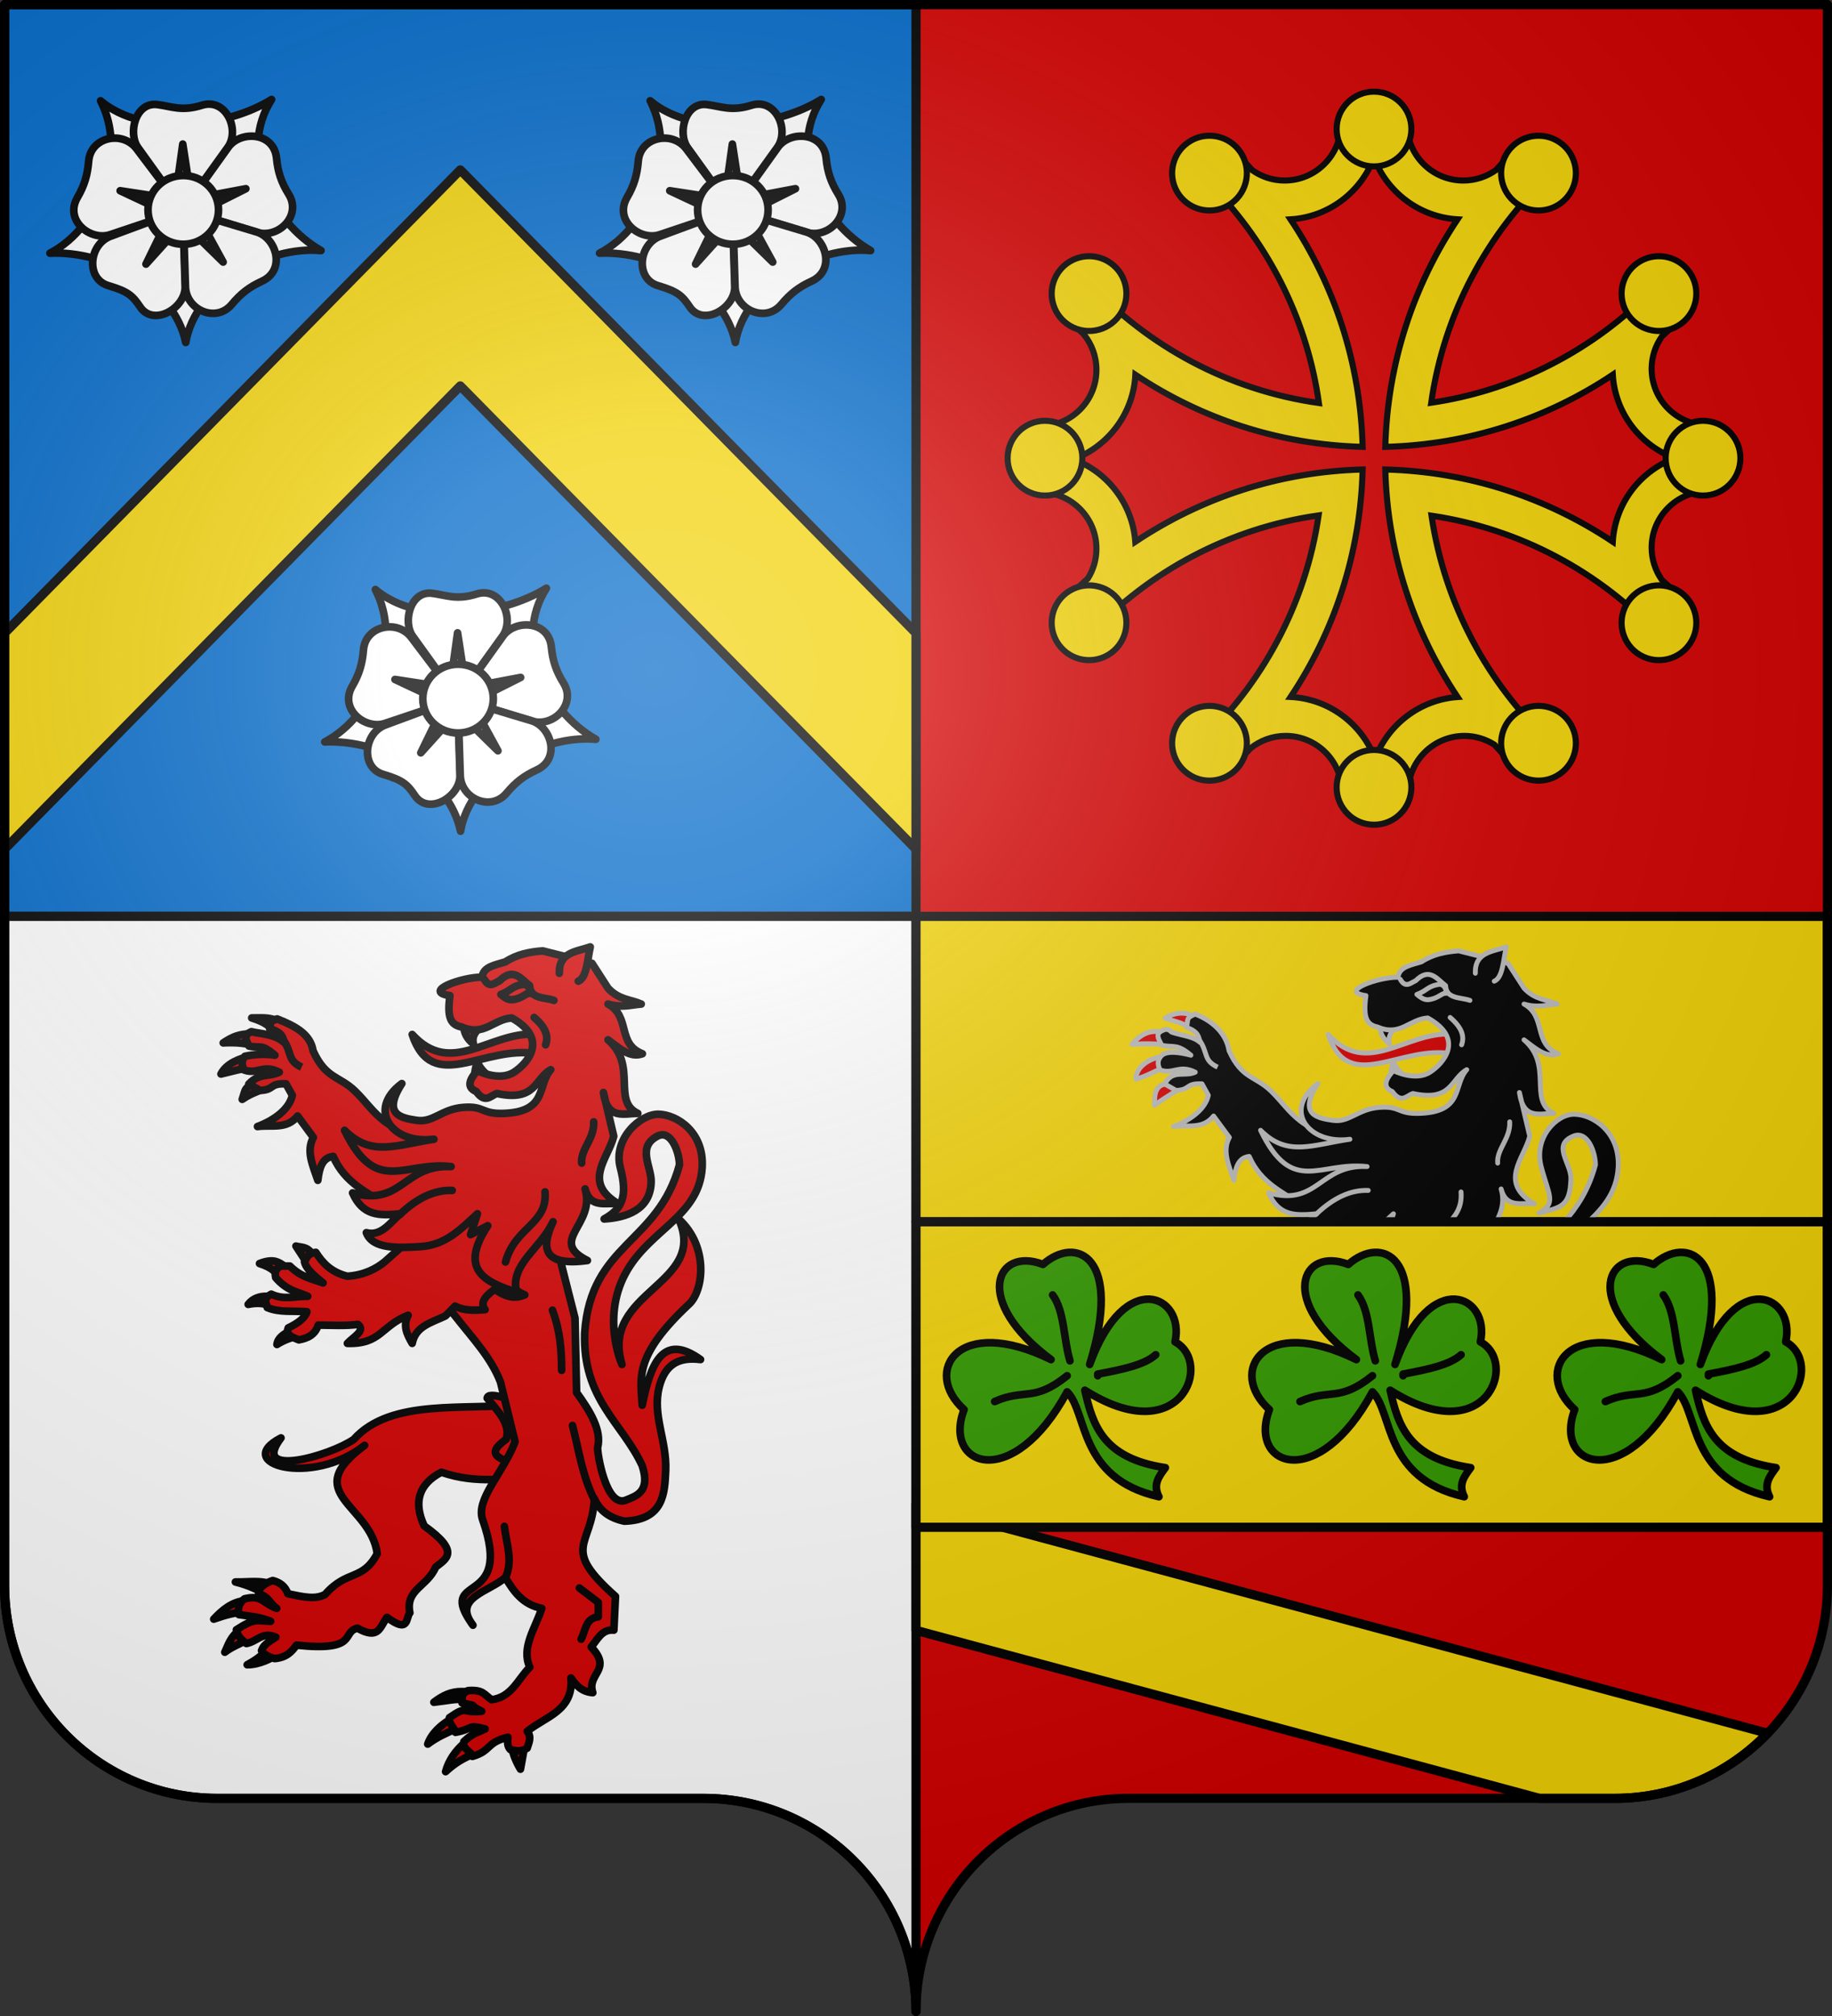 <?xml version="1.0" encoding="UTF-8" standalone="no"?>
<svg
   xmlns:dc="http://purl.org/dc/elements/1.1/"
   xmlns:cc="http://web.resource.org/cc/"
   xmlns:rdf="http://www.w3.org/1999/02/22-rdf-syntax-ns#"
   xmlns:svg="http://www.w3.org/2000/svg"
   xmlns="http://www.w3.org/2000/svg"
   xmlns:xlink="http://www.w3.org/1999/xlink"
   xmlns:sodipodi="http://sodipodi.sourceforge.net/DTD/sodipodi-0.dtd"
   xmlns:inkscape="http://www.inkscape.org/namespaces/inkscape"
   height="660"
   width="600"
   version="1.0"
   id="svg2"
   sodipodi:version="0.32"
   inkscape:version="0.45.1"
   sodipodi:docname="Blason_ville_fr_Sallèles-d'Aude_(Aude).svg"
   sodipodi:docbase="E:\Divers\Blasons\SVG\11\Simple"
   inkscape:output_extension="org.inkscape.output.svg.inkscape">
  <rect width="100%" height="100%" fill="#333333" stroke="none"/>
  <sodipodi:namedview
     inkscape:window-height="1142"
     inkscape:window-width="1199"
     inkscape:pageshadow="2"
     inkscape:pageopacity="0.0"
     guidetolerance="10.0"
     gridtolerance="10.0"
     objecttolerance="10.0"
     borderopacity="1.0"
     bordercolor="#666666"
     pagecolor="#ffffff"
     id="base"
     showgrid="false"
     height="660px"
     inkscape:zoom="1.4257569"
     inkscape:cx="300.00005"
     inkscape:cy="330.00016"
     inkscape:window-x="13"
     inkscape:window-y="-9"
     inkscape:current-layer="layer1" />
  <defs
     id="defs6">
    <linearGradient
       id="linearGradient2893">
      <stop
         style="stop-color:white;stop-opacity:0.314;"
         offset="0"
         id="stop2895" />
      <stop
         id="stop2897"
         offset="0.19"
         style="stop-color:white;stop-opacity:0.251;" />
      <stop
         style="stop-color:#6b6b6b;stop-opacity:0.125;"
         offset="0.6"
         id="stop2901" />
      <stop
         style="stop-color:black;stop-opacity:0.125;"
         offset="1"
         id="stop2899" />
    </linearGradient>
    <radialGradient
       inkscape:collect="always"
       xlink:href="#linearGradient2893"
       id="radialGradient11919"
       gradientUnits="userSpaceOnUse"
       gradientTransform="matrix(1.551,0,0,1.35,-227.894,-51.264)"
       cx="285.186"
       cy="200.448"
       fx="285.186"
       fy="200.448"
       r="300" />
  </defs>
  <g
     inkscape:groupmode="layer"
     id="layer1"
     inkscape:label="Fond écu">
    <path
       id="path2014"
       style="fill:#d40000;fill-opacity:1;fill-rule:nonzero;stroke:none;stroke-width:5;stroke-linecap:round;stroke-linejoin:round;stroke-miterlimit:4;stroke-dashoffset:0;stroke-opacity:1"
       d="M 300,658.499 C 300,619.995 331.203,588.746 369.65,588.746 C 408.097,588.746 490.403,588.746 528.85,588.746 C 567.297,588.746 598.5,557.496 598.5,518.992 L 598.5,1.5 L 1.5,1.5 L 1.5,518.992 C 1.5,557.496 32.703,588.746 71.15,588.746 C 109.597,588.746 191.903,588.746 230.35,588.746 C 268.797,588.746 300,619.995 300,658.499 z "
       sodipodi:nodetypes="cssccccssc" />
    <path
       style="opacity:1;fill:#0169c9;fill-opacity:1;fill-rule:evenodd;stroke:#000000;stroke-width:3;stroke-linecap:round;stroke-linejoin:round;stroke-miterlimit:4;stroke-dasharray:none;stroke-dashoffset:0;stroke-opacity:1"
       d="M 1.5 1.5 L 1.5 300 L 300 300 L 300 1.5 L 1.5 1.5 z "
       id="rect3471" />
    <path
       style="opacity:1;fill:#f2d207;fill-opacity:1;fill-rule:evenodd;stroke:#000000;stroke-width:3;stroke-linecap:round;stroke-linejoin:round;stroke-miterlimit:4;stroke-dasharray:none;stroke-dashoffset:0;stroke-opacity:1"
       d="M 150.75,55.625 L 115.936,90.969 L 1.5,207.281 L 1.5,278 L 150.75,126.344 L 300,278 L 300,207.281 L 185.533,90.969 L 150.75,55.625 z "
       id="rect2265" />
    <path
       style="opacity:1;fill:#ffffff;fill-opacity:1;fill-rule:evenodd;stroke:#000000;stroke-width:3;stroke-linecap:round;stroke-linejoin:round;stroke-miterlimit:4;stroke-dasharray:none;stroke-dashoffset:0;stroke-opacity:1"
       d="M 1.5 300 L 1.5 519 C 1.5 557.504 32.709 588.75 71.156 588.75 C 109.603 588.75 191.897 588.75 230.344 588.75 C 268.791 588.75 300 619.996 300 658.5 L 300 300 L 1.5 300 z "
       id="rect3745" />
    <path
       style="fill:#f2d207;fill-opacity:1;fill-rule:nonzero;stroke:#000000;stroke-width:3;stroke-linecap:round;stroke-linejoin:round;stroke-miterlimit:4;stroke-dashoffset:0;stroke-opacity:1;stroke-dasharray:none"
       d="M 300 300 L 300 400 L 598.5 400 L 598.5 300 L 300 300 z "
       id="path3752" />
    <path
       style="fill:#f2d207;fill-opacity:1;fill-rule:nonzero;stroke:#000000;stroke-width:3;stroke-linecap:round;stroke-linejoin:round;stroke-miterlimit:4;stroke-dashoffset:0;stroke-opacity:1;stroke-dasharray:none"
       d="M 300 492.344 L 300 533.75 L 504.219 588.75 C 511.941 588.75 522.896 588.75 528.844 588.75 C 548.494 588.75 566.239 580.56 578.906 567.438 L 300 492.344 z "
       id="path3908" />
  </g>
  <g
     inkscape:groupmode="layer"
     id="layer2"
     inkscape:label="Meubles">
    <g
       id="g3717">
      <path
         id="path2476"
         d="M 158.246,335.062 L 151.886,335.707 C 151.908,338.165 153.021,340.156 155.043,341.746 C 154.27,338.568 156.684,337.026 158.246,335.062 z M 156.389,347.746 C 155.37,350.257 155.595,351.639 155.228,353.585 L 161.263,353.585 C 159.577,351.711 157.445,350.439 156.389,347.746 z "
         style="opacity:1;fill:#d40000;fill-rule:evenodd;stroke:#000000;stroke-width:2.5;stroke-linecap:round;stroke-linejoin:round;stroke-miterlimit:4;stroke-dasharray:none;stroke-opacity:1" />
      <path
         sodipodi:nodetypes="cccc"
         id="path3447"
         d="M 175.315,338.555 C 160.249,337.814 147.843,352.762 134.995,338.67 C 141.653,358.593 158.554,341.925 175.713,344.997 L 175.315,338.555 z "
         style="opacity:1;fill:#d40000;fill-rule:evenodd;stroke:#000000;stroke-width:2.5;stroke-linecap:round;stroke-linejoin:round;stroke-miterlimit:4;stroke-dasharray:none;stroke-opacity:1" />
      <path
         id="path3534"
         d="M 82.441,333.25 C 86.463,334.531 87.505,335.464 89.636,337.237 L 91.261,334.499 C 88.619,332.889 85.483,333.275 82.441,333.25 z M 82.812,338.284 C 79.826,338.716 77.792,338.273 73.11,341.424 C 77.083,341.187 81.252,341.508 83.741,342.673 L 82.812,338.284 z M 81.605,345.854 C 78.653,346.488 74.163,348.086 72.367,351.612 C 76.237,350.66 79.304,349.844 82.023,349.477 L 81.605,345.854 z M 83.833,354.712 C 79.906,355.852 80.44,356.773 79.331,359.906 C 83.135,357.299 85.403,357.364 87.036,355.719 L 83.833,354.712 z M 96.924,407.944 L 100.359,413.218 L 102.355,410.802 C 100.806,408.014 98.8,408.462 96.924,407.944 z M 88.383,412.816 C 87.454,412.882 86.341,413.136 84.994,413.661 C 89.013,414.965 90.118,416.298 91.632,418.292 L 94.278,415.272 C 92.411,414.128 91.168,412.616 88.383,412.816 z M 87.361,424.372 C 85.061,424.35 82.785,425.028 81.28,427.03 C 83.491,426.578 85.708,426.501 87.918,427.271 L 89.636,424.614 C 88.888,424.478 88.128,424.38 87.361,424.372 z M 95.067,435.647 C 93.018,436.733 91.023,437.87 90.704,440.156 C 93.11,438.633 95.744,437.743 98.502,437.136 L 95.067,435.647 z M 83.462,517.789 C 81.396,517.782 79.268,517.961 77.102,517.91 C 81.664,519.018 85.246,520.854 88.568,522.822 L 89.589,518.917 C 87.546,518.02 85.528,517.796 83.462,517.789 z M 80.677,523.99 C 76.05,524.207 72.626,527.25 70,530.07 C 73.856,528.713 77.249,527.79 80.862,527.695 C 83.369,526.499 80.551,524.346 80.677,523.99 z M 78.449,533.815 C 75.429,535.684 74.632,538.887 73.621,540.902 C 76.189,538.954 78.257,538.426 80.862,536.835 L 78.449,533.815 z M 87.547,539.734 C 86.134,541.975 83.109,543.838 80.955,545.009 C 85.038,545.001 88.649,543.003 91.261,541.506 L 87.547,539.734 z M 151.236,553.787 C 147.693,553.77 145.044,555.043 142.091,557.29 C 147.161,556.708 149.201,556.049 152.629,556.444 L 152.814,553.867 C 152.269,553.812 151.742,553.789 151.236,553.787 z M 147.708,562.766 C 144.745,564.482 141.331,567.338 140.095,570.98 C 143.138,568.683 146.254,567.354 149.054,566.108 L 147.708,562.766 z M 152.072,570.658 C 149.152,573.155 146.89,576.419 145.944,580 C 149.029,577.146 151.715,575.622 155.043,574.242 L 152.072,570.658 z M 171.754,572.027 L 167.715,572.269 C 167.941,574.276 169.228,577.188 170.454,579.195 L 171.754,572.027 z "
         style="opacity:1;fill:#d40000;fill-rule:evenodd;stroke:#000000;stroke-width:2.5;stroke-linecap:round;stroke-linejoin:round;stroke-miterlimit:4;stroke-dasharray:none;stroke-opacity:1" />
      <path
         sodipodi:nodetypes="ccccccccccccccccccccccccccc"
         id="path3524"
         d="M 170.434,459.683 C 152.87,461.961 128.099,457.509 115.852,471.235 C 108.038,476.63 81.835,484.138 92.031,470.747 C 75.855,479.121 102.052,486.926 119.416,473.187 C 97.879,489.078 121.445,492.393 123.542,508.655 C 118.736,517.699 113.684,513.751 106.474,521.997 C 103.227,523.683 99.764,522.897 94.266,521.763 C 93.437,519.202 91.461,517.977 89.324,517.438 C 87.079,518.151 84.461,519.82 84.716,521.834 C 88.063,522.643 87.948,524.579 90.624,526.552 C 85.792,524.716 85.846,522.058 80.092,523.419 C 77.805,525.118 77.892,527.52 78.229,528.597 C 83.068,529.28 84.721,529.314 88.655,530.783 C 84.132,530.685 83.585,529.542 77.421,533.552 C 77.873,535.749 78.9,536.639 80.704,538.055 C 84.364,537.344 85.895,534.056 90.343,535.989 C 86.032,538.645 86.12,539.393 85.654,540.382 C 86.425,541.539 87.783,542.441 89.968,542.985 C 93.942,542.63 95.572,540.648 97.095,538.592 C 117.728,540.762 111.613,534.314 117.055,533.037 C 124.106,536.919 124.303,532.816 126.731,529.481 C 134.13,534.992 132.82,529.622 134.234,528.017 C 132.661,520.347 140.019,519.414 142.674,513.048 C 146.069,510.31 150.987,508.15 138.923,499.544 C 135.352,491.754 137.117,485.858 144.55,481.973 C 156.492,486.149 166.183,483.491 176.999,484.251 L 170.434,459.683 z "
         style="opacity:1;fill:#d40000;fill-rule:evenodd;stroke:#000000;stroke-width:2.5;stroke-linecap:round;stroke-linejoin:round;stroke-miterlimit:4;stroke-dasharray:none;stroke-opacity:1" />
      <path
         sodipodi:nodetypes="cccccc"
         id="path3526"
         d="M 159.555,457.731 C 163.261,462.103 167.368,466.443 165.745,471.235 C 161.61,474.214 159.317,477.084 169.496,479.207 L 173.81,468.306 L 166.12,457.893 C 161.467,456.414 159.716,456.612 159.555,457.731 z "
         style="opacity:1;fill:#d40000;fill-rule:evenodd;stroke:#000000;stroke-width:2.5;stroke-linecap:round;stroke-linejoin:round;stroke-miterlimit:4;stroke-dasharray:none;stroke-opacity:1" />
      <path
         sodipodi:nodetypes="cccsccccccccccccccccccccccccssccsccsssscsscccssccccc"
         id="path3453"
         d="M 134.73,401.139 C 139.619,427.258 157.696,436.312 163.909,452.45 L 168.684,472.007 C 164.802,482.306 155.681,490.788 158.073,497.548 C 168.516,527.058 142.239,514.408 154.89,532.061 C 147.967,522.984 160.446,521.082 165.5,516.415 C 168.225,521.034 171.267,525.336 177.437,526.539 C 175.392,532.963 170.577,539.387 173.523,545.811 C 169.63,549.687 167.564,555.675 160.991,556.451 C 158.457,554.682 158.273,553.131 153.308,553.47 C 150.596,554.643 151.551,556.329 151.33,557.502 C 157.707,558.836 152.638,557.803 157.765,560.239 C 150.981,560.948 153.332,558.109 147.205,562.327 C 146.759,564.115 148.926,565.77 149.179,567.135 C 155.348,565.993 152.757,564.465 158.879,566.019 C 155.476,567.635 154.67,567.575 151.931,570.151 C 151.222,572.667 154.631,573.485 154.721,575.008 C 161.012,573.2 159.173,570.435 166.361,568.741 C 166.221,570.175 166.055,571.614 167.145,572.781 C 169.017,573.28 170.779,573.539 172.65,572.31 C 173.212,570.475 174.205,568.64 172.662,566.805 C 178.58,561.967 187.928,560.105 186.987,549.318 C 188.622,551.743 190.537,553.867 194.149,554.15 C 192.014,547.941 200.783,546.719 193.618,539.194 C 195.686,536.734 197.107,533.293 201.045,533.672 L 201.576,522.628 C 183.4,506.415 193.782,506.572 194.679,490.645 C 196.38,494.688 199.793,497 204.494,498.008 C 217.308,497.588 217.691,489.003 218.022,481.441 C 218.449,471.697 213.538,463.241 215.9,454.06 C 217.756,446.845 222.062,444.154 229.428,445.087 C 216.877,436.039 213.017,446.871 210.329,460.043 C 209.849,451.047 207.476,443.943 225.715,426.91 C 230.358,422.573 232.277,408.214 222.266,399.069 C 232.043,420.646 196.465,422.564 203.698,446.697 C 203.698,446.697 196.482,430.798 205.555,415.635 C 213.566,402.246 228.985,397.905 229.959,382.272 C 230.68,370.692 221.784,364.885 215.635,364.785 C 209.801,364.688 200.69,372.77 203.167,382.272 C 205.644,391.77 203.766,395.775 197.862,399.069 C 204.991,398.618 213.002,396.191 213.261,386.953 C 213.402,381.913 208.431,375.512 215.369,371.918 C 219.689,369.68 222.503,377.092 222.531,381.352 C 215.564,407.206 193.505,407.022 191.496,436.343 C 190.784,458.182 203.803,465.728 210.329,479.831 C 213.167,488.506 208.216,489.777 205.024,491.105 C 198.339,493.887 195.466,474.963 195.74,473.848 C 197.129,468.194 193.166,461.883 188.843,455.901 L 188.313,431.511 L 181.947,406.432 L 183.538,379.511 L 134.73,401.139 z "
         style="opacity:1;fill:#d40000;fill-rule:evenodd;stroke:#000000;stroke-width:2.5;stroke-linecap:round;stroke-linejoin:round;stroke-miterlimit:4;stroke-dasharray:none;stroke-opacity:1" />
      <path
         sodipodi:nodetypes="ccccccccccccccccccccccccccc"
         id="path2262"
         d="M 103.429,409.998 C 100.667,410.372 100.477,411.862 99.716,413.104 C 100.365,415.605 103.098,417.805 105.817,420.007 C 102.192,418.687 98.566,418.107 94.941,414.485 L 91.758,414.485 C 89.942,415.75 90.027,417.016 90.299,418.281 C 94.06,422.637 97.341,422.836 100.777,424.379 C 96.817,424.265 93.113,425.705 88.84,423.688 C 85.707,425.379 87.412,426.65 87.514,428.06 C 91.547,429.819 96.164,429.044 100.512,429.441 C 99.994,431.369 97.754,433.111 94.411,434.733 C 93.409,437.073 95.786,437.785 97.859,438.644 C 100.687,438.136 103.151,437.059 104.225,433.812 C 108.699,433.858 113.409,434.109 117.223,433.582 C 119.869,435.653 115.64,437.724 113.775,439.795 C 124.795,440.111 124.777,434.064 133.669,430.591 C 131.855,434.05 133.342,436.937 134.995,439.795 C 136.097,434.155 141.3,432.992 145.871,430.821 L 149.054,427.6 C 151.883,429.136 155.344,429.026 158.869,428.75 C 157.145,426.526 158.842,424.302 162.052,422.078 C 166.621,425.317 169.394,424.922 171.867,423.918 C 161.816,419.914 169.488,409.185 169.479,401.37 L 154.625,387.564 L 125.977,413.104 C 123.213,415.333 119.364,417.43 113.775,417.821 C 108.419,416.5 105.632,413.446 103.429,409.998 z "
         style="opacity:1;fill:#d40000;fill-rule:evenodd;stroke:#000000;stroke-width:2.5;stroke-linecap:round;stroke-linejoin:round;stroke-miterlimit:4;stroke-dasharray:none;stroke-opacity:1" />
      <path
         sodipodi:nodetypes="cscccccccccccccccccccccc"
         id="path3243"
         d="M 102.52,343.981 C 106.683,353.239 111.088,352.154 116.3,357.219 C 123.1,363.828 125.785,371.736 144.28,372.493 L 138.179,402.75 L 123.855,393.086 C 120.977,390.457 113.069,387.651 109.133,378.59 C 105.515,378.957 104.564,382.408 104.093,386.414 C 102.499,381.655 100.169,376.843 102.634,372.378 L 97.461,365.36 C 93.918,369.885 88.828,368.149 84.331,368.812 C 90.158,366.641 94.853,362.887 95.737,358.573 L 93.659,354.824 C 88.057,354.588 90.036,356.798 85.19,356.989 L 81.476,354.891 C 85.078,351.129 88.035,352.647 91.461,351.019 C 86.216,348.347 84.179,351.875 79.954,350.289 C 79.021,348.409 79.116,347.094 80.219,345.803 C 83.198,345.172 86.718,344.919 90.034,345.457 C 85.449,341.568 85.373,343.288 81.545,342.466 C 80.371,340.22 79.764,338.836 82.341,337.749 C 84.861,338.44 89.964,338.453 92.952,341.201 C 92.634,338.639 91.32,337.746 88.31,336.714 C 89.006,333.92 87.594,334.889 90.756,333.576 C 96.943,336.004 101.663,338.647 102.52,343.981 z "
         style="opacity:1;fill:#d40000;fill-rule:evenodd;stroke:#000000;stroke-width:2.5;stroke-linecap:round;stroke-linejoin:round;stroke-miterlimit:4;stroke-dasharray:none;stroke-opacity:1" />
      <path
         sodipodi:nodetypes="cccccccccccccccccccccccsccccssscccccccsc"
         id="path2462"
         d="M 156.367,397.369 L 154.116,404.203 L 159.743,401.274 C 150.007,416.072 159.274,419.744 169.121,423.076 C 167.059,413.731 176.974,408.955 181.126,399.973 C 176.993,408.823 178.087,414.611 192.38,412.663 C 179.337,406.113 195.155,400.997 191.629,389.234 C 193.369,395.772 198.47,393.56 202.508,394.115 C 190.648,387.068 199.102,379.434 201.008,371.988 L 197.632,357.671 C 198.893,366.736 204.307,364.482 208.886,364.504 C 200.311,360.385 208.878,348.778 199.132,340.425 C 202.751,343.094 206.288,346.466 210.386,344.98 C 202.004,341.748 206.571,332.788 199.132,328.71 C 203.522,330.034 206.535,328.972 210.011,328.71 C 206.385,327.13 202.758,327.392 199.132,323.504 L 193.88,315.369 L 177.749,311.302 C 173.484,311.621 169.327,312.409 165.557,314.881 C 162.292,315.953 158.292,316.389 157.867,319.925 C 151.373,319.831 138.122,324.625 147.363,325.945 C 146.376,333.158 147.603,335.486 151.115,336.195 C 158.661,339.475 161.543,333.63 167.621,333.266 C 179.788,340.058 172.869,348.069 168.371,351 C 163.482,354.186 156.367,350.512 156.367,350.512 C 153.241,353.875 153.115,356.152 155.992,357.345 C 158.995,361.48 160.661,358.654 162.744,357.996 C 175.611,360.743 175.048,353.211 180.375,350.187 C 175.85,355.307 179.482,363.981 164.995,364.504 C 157.513,364.778 158.805,361.982 151.677,362.552 C 144.55,363.121 141.898,367.606 136.484,366.782 C 131.645,366.046 124.948,365.074 131.608,354.742 C 120.004,363.323 128.468,374.806 142.112,372.965 C 129.825,374.756 121.606,378.883 112.851,370.036 C 123.269,391.626 132.245,380.123 147.739,381.913 C 132.181,381.173 131.674,395.075 115.477,390.536 C 118.89,398.184 124.194,398.005 131.233,397.369 C 128.283,399.467 125.184,404.976 119.979,403.552 C 122.057,409.047 130.507,408.549 137.797,408.108 C 146.093,407.605 151.137,402.151 156.367,397.369 z "
         style="opacity:1;fill:#d40000;fill-rule:evenodd;stroke:#000000;stroke-width:2.5;stroke-linecap:round;stroke-linejoin:round;stroke-miterlimit:4;stroke-dasharray:none;stroke-opacity:1" />
      <path
         sodipodi:nodetypes="cc"
         id="path2464"
         d="M 131.045,397.532 C 136.735,392.104 142.424,389.51 148.114,389.723"
         style="opacity:1;fill:#d40000;fill-rule:evenodd;stroke:#000000;stroke-width:2.5;stroke-linecap:round;stroke-linejoin:round;stroke-miterlimit:4;stroke-dasharray:none;stroke-opacity:1" />
      <path
         sodipodi:nodetypes="cc"
         id="path2466"
         d="M 178.5,390.211 C 179.36,400.85 168.745,401.545 165.557,413.151"
         style="opacity:1;fill:#d40000;fill-rule:evenodd;stroke:#000000;stroke-width:2.5;stroke-linecap:round;stroke-linejoin:round;stroke-miterlimit:4;stroke-dasharray:none;stroke-opacity:1" />
      <path
         sodipodi:nodetypes="cc"
         id="path2468"
         d="M 194.443,367.27 C 194.745,372.748 190.109,376.273 190.504,380.774"
         style="opacity:1;fill:#d40000;fill-rule:evenodd;stroke:#000000;stroke-width:2.5;stroke-linecap:round;stroke-linejoin:round;stroke-miterlimit:4;stroke-dasharray:none;stroke-opacity:1" />
      <path
         sodipodi:nodetypes="cc"
         id="path2470"
         d="M 174.936,333.103 C 178.978,336.57 179.632,339.45 178.687,342.052"
         style="opacity:1;fill:#d40000;fill-rule:evenodd;stroke:#000000;stroke-width:2.5;stroke-linecap:round;stroke-linejoin:round;stroke-miterlimit:4;stroke-dasharray:none;stroke-opacity:1" />
      <path
         sodipodi:nodetypes="ccc"
         id="path2472"
         d="M 183.189,318.623 C 182.981,311.707 188.804,311.592 193.317,310 C 192.345,314.333 192.194,320.092 189.379,321.226"
         style="opacity:1;fill:#d40000;fill-rule:evenodd;stroke:#000000;stroke-width:2.5;stroke-linecap:round;stroke-linejoin:round;stroke-miterlimit:4;stroke-dasharray:none;stroke-opacity:1" />
      <path
         sodipodi:nodetypes="cccc"
         id="path3449"
         d="M 158.604,320.608 C 160.284,323.622 161.964,321.817 163.644,321.068 C 168.178,316.565 170.596,320.509 173.458,322.678 C 173.665,327.117 178.312,326.421 181.416,327.51"
         style="opacity:1;fill:#d40000;fill-rule:evenodd;stroke:#000000;stroke-width:2.5;stroke-linecap:round;stroke-linejoin:round;stroke-miterlimit:4;stroke-dasharray:none;stroke-opacity:1" />
      <path
         sodipodi:nodetypes="ccccc"
         id="path3451"
         d="M 164.041,325.554 C 165.766,326.987 166.827,327.569 168.551,327.165 C 171.348,326.605 172.333,324.961 173.591,325.209 C 173.59,323.998 173.471,322.827 171.734,322.218 C 167.499,322.725 167.541,324.295 164.041,325.554 z "
         style="opacity:1;fill:#d40000;fill-opacity:1;fill-rule:evenodd;stroke:#000000;stroke-width:2.5;stroke-linecap:round;stroke-linejoin:round;stroke-miterlimit:4;stroke-dasharray:none;stroke-opacity:1" />
      <path
         sodipodi:nodetypes="cc"
         id="path3516"
         d="M 187.503,466.679 C 189.591,474.822 190.72,483.173 194.63,490.921"
         style="opacity:1;fill:#d40000;fill-rule:evenodd;stroke:#000000;stroke-width:2.5;stroke-linecap:round;stroke-linejoin:round;stroke-miterlimit:4;stroke-dasharray:none;stroke-opacity:1" />
      <path
         sodipodi:nodetypes="cc"
         id="path3518"
         d="M 165.557,516.465 C 168.114,510.879 165.817,505.293 165.182,499.707"
         style="opacity:1;fill:#d40000;fill-rule:evenodd;stroke:#000000;stroke-width:2.5;stroke-linecap:round;stroke-linejoin:round;stroke-miterlimit:4;stroke-dasharray:none;stroke-opacity:1" />
      <path
         sodipodi:nodetypes="cccc"
         id="path3520"
         d="M 189.754,519.882 L 195.943,524.6 L 195.943,529.318 C 191.738,529.738 191.806,533.865 190.316,536.64"
         style="opacity:1;fill:#d40000;fill-rule:evenodd;stroke:#000000;stroke-width:2.5;stroke-linecap:round;stroke-linejoin:round;stroke-miterlimit:4;stroke-dasharray:none;stroke-opacity:1" />
      <path
         sodipodi:nodetypes="cc"
         id="path3522"
         d="M 180.938,428.933 C 183.404,435.495 183.957,442.057 183.939,448.62"
         style="opacity:1;fill:#d40000;fill-rule:evenodd;stroke:#000000;stroke-width:2.5;stroke-linecap:round;stroke-linejoin:round;stroke-miterlimit:4;stroke-dasharray:none;stroke-opacity:1" />
      <path
         sodipodi:nodetypes="cc"
         id="path4248"
         d="M 92.637,340.214 C 95.857,344.754 93.903,347.033 98.783,349.373"
         style="opacity:1;fill:#d40000;fill-rule:evenodd;stroke:#000000;stroke-width:2.5;stroke-linecap:butt;stroke-linejoin:miter;stroke-miterlimit:4;stroke-dasharray:none;stroke-opacity:1" />
    </g>
    <g
       id="g3388">
      <path
         id="path14367"
         d="M 449.988,40.494 C 446.333,40.494 442.743,40.697 439.18,41.047 C 438.959,51.046 430.767,59.102 420.716,59.102 C 416.781,59.102 413.141,57.839 410.149,55.732 C 408.45,53.843 406.699,51.993 404.901,50.195 C 400.678,52.108 396.589,54.282 392.672,56.694 C 394.068,57.998 395.43,59.328 396.765,60.691 C 397.485,61.551 398.268,62.343 399.075,63.122 C 399.128,63.173 399.167,63.24 399.22,63.29 C 416.459,81.898 428.227,105.619 431.958,131.946 C 402.429,127.763 376.158,113.466 356.733,92.683 C 354.321,96.597 352.121,100.668 350.209,104.888 C 351.75,106.428 353.319,107.945 354.927,109.414 C 357.528,112.596 359.092,116.667 359.092,121.089 C 359.092,131.156 351.01,139.333 340.99,139.528 C 340.662,142.974 340.508,146.469 340.508,150 C 340.508,153.77 340.689,157.498 341.062,161.17 C 351.049,161.403 359.092,169.59 359.092,179.633 C 359.092,183.225 358.057,186.575 356.275,189.407 C 354.2,191.255 352.178,193.153 350.209,195.112 C 352.187,199.477 354.462,203.689 356.973,207.726 C 376.357,187.103 402.49,172.911 431.862,168.728 C 427.556,197.995 413.315,224.026 392.672,243.306 C 396.595,245.722 400.695,247.89 404.925,249.805 C 406.495,248.243 408.03,246.652 409.523,245.015 C 412.691,242.46 416.699,240.922 421.077,240.922 C 431.137,240.922 439.309,248.991 439.517,259.001 C 442.97,259.33 446.449,259.506 449.988,259.506 C 453.757,259.506 457.486,259.301 461.157,258.929 C 461.157,258.928 461.181,258.929 461.181,258.929 C 461.428,248.953 469.586,240.922 479.621,240.922 C 483.225,240.922 486.58,241.993 489.418,243.787 C 491.255,245.849 493.149,247.855 495.099,249.805 C 499.471,247.825 503.693,245.556 507.737,243.041 C 487.273,223.807 473.14,197.917 468.836,168.825 C 497.92,173.131 523.822,187.244 543.051,207.702 C 545.563,203.661 547.813,199.433 549.791,195.064 C 548.002,193.273 546.163,191.535 544.278,189.84 C 542.178,186.844 540.932,183.201 540.932,179.272 C 540.932,169.229 548.975,161.066 558.962,160.833 C 559.313,157.269 559.492,153.655 559.492,150 C 559.492,146.353 559.311,142.747 558.962,139.191 C 548.975,138.958 540.932,130.771 540.932,120.728 C 540.932,116.78 542.184,113.133 544.302,110.136 C 546.175,108.451 548.012,106.716 549.791,104.936 C 547.876,100.706 545.708,96.606 543.291,92.683 C 541.93,94.143 540.532,95.574 539.103,96.968 C 538.257,97.69 537.436,98.448 536.672,99.255 C 518.239,116.316 494.768,128.016 468.74,131.849 C 472.925,102.478 487.132,76.335 507.761,56.959 C 503.718,54.443 499.495,52.176 495.123,50.195 C 493.344,51.979 491.611,53.81 489.924,55.683 C 486.911,57.821 483.227,59.102 479.26,59.102 C 469.209,59.102 461.041,51.046 460.82,41.047 C 457.257,40.697 453.643,40.494 449.988,40.494 z M 449.988,51.591 C 454.213,62.879 464.793,71.049 477.358,71.812 C 463.037,93.24 454.407,118.776 453.695,146.293 C 481.21,145.586 506.773,136.989 528.198,122.678 C 528.976,135.224 537.17,145.771 548.443,150 C 537.159,154.224 528.966,164.787 528.198,177.346 C 506.773,163.035 481.21,154.414 453.695,153.707 C 454.406,181.217 463.044,206.764 477.358,228.188 C 464.95,229.082 454.543,237.254 450.349,248.433 C 446.089,237.052 435.391,228.81 422.69,228.164 C 436.986,206.746 445.57,181.208 446.281,153.707 C 418.771,154.419 393.249,163.056 371.826,177.371 C 370.932,164.963 362.759,154.555 351.581,150.361 C 362.967,146.099 371.21,135.387 371.85,122.678 C 393.268,136.981 418.783,145.581 446.281,146.293 C 445.569,118.774 436.98,93.239 422.666,71.812 C 435.218,71.039 445.757,62.868 449.988,51.591 z "
         style="fill:#f2d207;fill-opacity:1;fill-rule:evenodd;stroke:#000000;stroke-width:2;stroke-linecap:butt;stroke-linejoin:miter;stroke-miterlimit:4;stroke-dasharray:none;stroke-opacity:1" />
      <path
         id="path14388"
         d="M 450,30 C 443.242,30 437.758,35.484 437.758,42.242 C 437.758,49 443.242,54.485 450,54.485 C 456.758,54.485 462.242,49 462.242,42.242 C 462.242,35.484 456.758,30 450,30 z M 395.789,44.439 C 393.815,44.49 391.83,45.02 390.001,46.076 C 384.149,49.455 382.137,56.95 385.516,62.803 C 388.895,68.655 396.391,70.651 402.243,67.272 C 408.096,63.893 410.107,56.413 406.728,50.56 C 404.405,46.537 400.131,44.327 395.789,44.439 z M 503.62,44.439 C 499.486,44.533 495.489,46.72 493.272,50.56 C 489.893,56.413 491.904,63.893 497.757,67.272 C 503.609,70.651 511.105,68.655 514.484,62.803 C 517.862,56.95 515.851,49.455 509.999,46.076 C 507.987,44.914 505.786,44.39 503.62,44.439 z "
         style="fill:#f2d207;fill-opacity:1;fill-rule:evenodd;stroke:#000000;stroke-width:2;stroke-linecap:butt;stroke-linejoin:miter;stroke-miterlimit:4;stroke-dasharray:none;stroke-opacity:1" />
      <use
         height="660"
         width="600"
         transform="matrix(1,0,0,-1,0,300)"
         id="use2211"
         xlink:href="#path14388"
         y="0"
         x="0" />
      <use
         height="660"
         width="600"
         transform="matrix(0,-1,1,0,300,600)"
         id="use2213"
         xlink:href="#path14388"
         y="0"
         x="0" />
      <use
         height="660"
         width="600"
         transform="matrix(0,1,-1,0,600,-300)"
         id="use2215"
         xlink:href="#path14388"
         y="0"
         x="0" />
    </g>
    <g
       id="g3456">
      <path
         style="fill:#ffffff;fill-opacity:1;fill-rule:evenodd;stroke:#000000;stroke-width:2.5;stroke-linecap:round;stroke-linejoin:round;stroke-miterlimit:4;stroke-dasharray:none;stroke-opacity:1"
         d="M 178.957,192.568 C 164.03,201.843 136.966,204.876 122.934,192.998 C 131.742,209.963 122.912,234.245 106.356,242.889 C 124.391,242.074 146.897,253.401 150.838,272.121 C 153.955,253.484 177.478,240.388 195.144,242.03 C 178.651,232.632 167.967,209.677 178.957,192.568 z "
         id="path9102"
         sodipodi:nodetypes="cccccc" />
      <path
         d="M 126.067,236.827 L 145.827,230.192 L 147.32,225.359 L 134.748,208.731 C 130.139,202.635 119.698,204.803 119.04,212.734 C 118.654,217.393 117.647,220.713 115.355,224.664 C 110.986,232.192 119.635,238.987 126.067,236.827 z "
         style="fill:#ffffff;fill-opacity:1;fill-rule:evenodd;stroke:#000000;stroke-width:2.5;stroke-linecap:butt;stroke-linejoin:miter;stroke-miterlimit:4;stroke-dasharray:none;stroke-opacity:1"
         id="path8191"
         sodipodi:nodetypes="cccssss" />
      <path
         d="M 141.462,194.228 C 134.367,193.371 131.822,203.629 135.168,208.28 L 147.34,225.201 L 152.399,225.201 L 164.575,208.28 C 168.738,202.494 164.008,191.959 156.113,194.455 C 149.474,196.554 146.138,194.793 141.462,194.228 z "
         style="fill:#ffffff;fill-opacity:1;fill-rule:evenodd;stroke:#000000;stroke-width:2.5;stroke-linecap:butt;stroke-linejoin:miter;stroke-miterlimit:4;stroke-dasharray:none;stroke-opacity:1"
         id="path2843"
         sodipodi:nodetypes="csccsss" />
      <path
         d="M 150.642,253.741 L 149.978,232.907 L 145.78,230.085 L 126.236,237.337 C 119.071,239.996 117.97,251.305 125.546,253.532 C 131.964,255.418 133.455,256.845 135.909,260.497 C 140.329,267.075 150.868,260.812 150.642,253.741 z "
         style="fill:#ffffff;fill-opacity:1;fill-rule:evenodd;stroke:#000000;stroke-width:2.5;stroke-linecap:butt;stroke-linejoin:miter;stroke-miterlimit:4;stroke-dasharray:none;stroke-opacity:1"
         id="path8203"
         sodipodi:nodetypes="cccssss" />
      <path
         d="M 164.766,208.212 L 152.632,225.161 L 154.251,229.954 L 174.179,236.072 C 181.177,238.221 188.892,230.599 184.568,223.63 C 182.096,219.645 181.026,216.346 180.571,211.801 C 179.705,203.14 168.715,202.696 164.766,208.212 z "
         style="fill:#ffffff;fill-opacity:1;fill-rule:evenodd;stroke:#000000;stroke-width:2.5;stroke-linecap:butt;stroke-linejoin:miter;stroke-miterlimit:4;stroke-dasharray:none;stroke-opacity:1"
         id="path8185"
         sodipodi:nodetypes="cccssss" />
      <path
         d="M 174.055,235.952 L 154.091,229.958 L 150.08,233.041 L 150.742,253.877 C 150.985,261.516 160.761,265.774 165.878,259.679 C 168.883,256.099 171.623,253.97 175.776,252.068 C 183.69,248.445 180.553,237.903 174.055,235.952 z "
         style="fill:#ffffff;fill-opacity:1;fill-rule:evenodd;stroke:#000000;stroke-width:2.5;stroke-linecap:butt;stroke-linejoin:miter;stroke-miterlimit:4;stroke-dasharray:none;stroke-opacity:1"
         id="path8197"
         sodipodi:nodetypes="cccssss" />
      <path
         style="fill:#ffffff;fill-opacity:1;fill-rule:evenodd;stroke:#000000;stroke-width:2.5;stroke-linecap:round;stroke-linejoin:round;stroke-miterlimit:4;stroke-dasharray:none;stroke-opacity:1"
         d="M 149.862,207.175 L 147.343,225.198 L 129.358,222.445 L 145.761,230.158 L 137.813,246.463 L 149.979,232.97 L 163.081,245.799 L 154.392,229.884 L 170.521,221.781 L 152.634,225.159 L 149.862,207.175 z "
         id="path7288"
         sodipodi:nodetypes="ccccccccccc" />
      <path
         id="path1952"
         style="fill:#ffffff;fill-opacity:1;fill-rule:evenodd;stroke:#000000;stroke-width:2.5;stroke-miterlimit:4;stroke-dasharray:none;stroke-opacity:1"
         d="M 161.567,228.715 C 161.568,234.932 156.398,239.972 150.019,239.972 C 143.64,239.972 138.47,234.932 138.472,228.715 C 138.47,222.499 143.64,217.458 150.019,217.458 C 156.398,217.458 161.568,222.499 161.567,228.715 L 161.567,228.715 z " />
    </g>
    <use
       x="0"
       y="0"
       xlink:href="#g3456"
       id="use3466"
       transform="translate(-90,-160)"
       width="600"
       height="660" />
    <use
       x="0"
       y="0"
       xlink:href="#g3456"
       id="use3468"
       transform="translate(90,-160)"
       width="600"
       height="660" />
    <g
       id="g3851">
      <path
         style="fill:#000000;fill-rule:evenodd;stroke:#bababa;stroke-width:1.6;stroke-linecap:round;stroke-linejoin:round;stroke-miterlimit:4;stroke-dasharray:none;stroke-opacity:1"
         d="M 458.246,335.062 L 451.886,335.707 C 451.908,338.165 453.021,340.156 455.043,341.746 C 454.27,338.568 456.684,337.026 458.246,335.062 z M 456.389,347.746 C 455.37,350.257 455.595,351.639 455.228,353.585 L 461.263,353.585 C 459.577,351.711 457.445,350.439 456.389,347.746 z "
         id="path3654" />
      <path
         style="fill:#d40000;fill-rule:evenodd;stroke:#bababa;stroke-width:1.6;stroke-linecap:round;stroke-linejoin:round;stroke-miterlimit:4;stroke-dasharray:none;stroke-opacity:1"
         d="M 475.315,338.555 C 460.249,337.814 447.843,352.762 434.995,338.67 C 441.653,358.593 458.554,341.925 475.713,344.997 L 475.315,338.555 z "
         id="path3656"
         sodipodi:nodetypes="cccc" />
      <path
         sodipodi:nodetypes="cccccccccccccccc"
         style="fill:#d40000;fill-rule:evenodd;stroke:#bababa;stroke-width:1.6;stroke-linecap:round;stroke-linejoin:round;stroke-miterlimit:4;stroke-dasharray:none;stroke-opacity:1"
         d="M 381.564,333.338 C 385.587,334.619 387.681,334.938 389.811,336.711 L 391.348,333.008 C 388.707,331.065 384.606,331.369 381.564,333.338 z M 382.461,338.196 C 379.529,337.824 375.592,336.202 370.743,341.863 C 374.716,341.625 381.252,341.508 383.74,342.673 L 382.461,338.196 z M 381.605,345.854 C 377.848,345.902 372.117,348.518 372.017,353.277 C 375.887,352.326 379.304,349.844 382.023,349.477 L 381.605,345.854 z M 383.833,354.712 C 378.211,354.581 378.132,357.891 378.103,361.835 C 382.072,358.9 385.462,357.246 387.036,355.719 L 383.833,354.712 z "
         id="path3658" />
      <path
         style="fill:#000000;fill-rule:evenodd;stroke:#bababa;stroke-width:1.6;stroke-linecap:round;stroke-linejoin:round;stroke-miterlimit:4;stroke-dasharray:none;stroke-opacity:1"
         d="M 505.555,415.635 C 513.566,402.246 528.985,397.905 529.959,382.272 C 530.68,370.692 521.784,364.885 515.635,364.785 C 509.801,364.688 502.268,372.42 504.746,381.921 C 507.222,391.419 509.903,393.846 503.999,397.14 C 511.128,395.286 514.229,395.139 514.488,385.901 C 514.629,380.861 508.08,374.811 515.369,371.918 C 519.891,370.123 522.503,377.092 522.531,381.352 C 518.011,398.125 507.139,403.939 499.51,413.961 L 505.555,415.635 z "
         id="path3664"
         sodipodi:nodetypes="cssscssccc" />
      <path
         style="fill:#000000;fill-rule:evenodd;stroke:#bababa;stroke-width:1.6;stroke-linecap:round;stroke-linejoin:round;stroke-miterlimit:4;stroke-dasharray:none;stroke-opacity:1"
         d="M 402.52,343.981 C 406.683,353.239 411.088,352.154 416.3,357.219 C 423.1,363.828 425.785,371.736 444.28,372.493 L 438.179,402.75 L 423.855,393.086 C 420.977,390.457 413.069,387.651 409.133,378.59 C 405.515,378.957 404.564,382.408 404.093,386.414 C 402.499,381.655 400.169,376.843 402.634,372.378 L 397.461,365.36 C 393.918,369.885 388.828,368.149 384.331,368.812 C 390.158,366.641 394.853,362.887 395.737,358.573 L 393.659,354.824 C 388.057,354.588 390.036,356.798 385.19,356.989 L 381.476,354.891 C 383.913,349.964 388.034,352.646 391.461,351.019 C 386.216,348.347 384.179,351.875 379.954,350.289 C 379.021,348.409 379.116,347.094 380.219,345.803 C 381.727,343.864 386.182,344.443 390.034,345.457 C 385.449,341.568 384.321,343.025 380.493,342.203 C 379.319,339.957 378.273,338.398 380.851,337.311 C 381.481,337.064 382.382,336.541 383.692,337.879 C 386.548,338.939 390.785,339.208 392.952,341.201 C 392.634,338.639 391.583,337.395 388.573,336.363 C 389.269,333.569 388.296,333.311 391.457,331.998 C 397.644,334.426 401.663,338.647 402.52,343.981 z "
         id="path3668"
         sodipodi:nodetypes="csccccccccccccccccccccccc" />
      <path
         style="fill:#000000;fill-rule:evenodd;stroke:#bababa;stroke-width:1.6;stroke-linecap:round;stroke-linejoin:round;stroke-miterlimit:4;stroke-dasharray:none;stroke-opacity:1"
         d="M 456.367,397.369 L 454.116,404.203 L 459.743,401.274 C 450.007,416.072 459.274,419.744 469.121,423.076 C 467.059,413.731 476.974,408.955 481.126,399.973 C 476.993,408.823 478.087,414.611 492.38,412.663 C 479.337,406.113 495.155,400.997 491.629,389.234 C 493.369,395.772 498.47,393.56 502.508,394.115 C 490.648,387.068 499.102,379.434 501.008,371.988 L 497.632,357.671 C 498.893,366.736 504.307,364.482 508.886,364.504 C 500.311,360.385 508.878,348.778 499.132,340.425 C 502.751,343.094 506.288,346.466 510.386,344.98 C 502.004,341.748 506.571,332.788 499.132,328.71 C 503.522,330.034 506.535,328.972 510.011,328.71 C 506.385,327.13 502.758,327.392 499.132,323.504 L 493.88,315.369 L 477.749,311.302 C 473.484,311.621 469.327,312.409 465.557,314.881 C 462.292,315.953 458.292,316.389 457.867,319.925 C 451.373,319.831 438.122,324.625 447.363,325.945 C 446.376,333.158 447.603,335.486 451.115,336.195 C 458.661,339.475 461.543,333.63 467.621,333.266 C 479.788,340.058 472.869,348.069 468.371,351 C 463.482,354.186 456.367,350.512 456.367,350.512 C 453.241,353.875 453.115,356.152 455.992,357.345 C 458.995,361.48 460.661,358.654 462.744,357.996 C 475.611,360.743 475.048,353.211 480.375,350.187 C 475.85,355.307 479.482,363.981 464.995,364.504 C 457.513,364.778 458.805,361.982 451.677,362.552 C 444.55,363.121 441.898,367.606 436.484,366.782 C 431.645,366.046 424.948,365.074 431.608,354.742 C 420.003,363.323 428.468,374.806 442.112,372.965 C 429.825,374.756 421.606,378.883 412.851,370.036 C 423.269,391.626 432.245,380.123 447.739,381.913 C 432.181,381.173 431.674,395.075 415.477,390.536 C 418.89,398.184 424.194,398.005 431.233,397.369 C 428.283,399.467 425.184,404.976 419.979,403.552 C 422.057,409.047 430.507,408.549 437.797,408.108 C 446.093,407.605 451.137,402.151 456.367,397.369 z "
         id="path3670"
         sodipodi:nodetypes="cccccccccccccccccccccccsccccssscccccccsc" />
      <path
         style="fill:#000000;fill-rule:evenodd;stroke:#bababa;stroke-width:1.6;stroke-linecap:round;stroke-linejoin:round;stroke-miterlimit:4;stroke-dasharray:none;stroke-opacity:1"
         d="M 431.045,397.532 C 436.735,392.104 442.424,389.51 448.114,389.723"
         id="path3672"
         sodipodi:nodetypes="cc" />
      <path
         style="fill:#000000;fill-rule:evenodd;stroke:#bababa;stroke-width:1.6;stroke-linecap:round;stroke-linejoin:round;stroke-miterlimit:4;stroke-dasharray:none;stroke-opacity:1"
         d="M 478.5,390.211 C 479.36,400.85 468.745,401.545 465.557,413.151"
         id="path3674"
         sodipodi:nodetypes="cc" />
      <path
         style="fill:#000000;fill-rule:evenodd;stroke:#bababa;stroke-width:1.6;stroke-linecap:round;stroke-linejoin:round;stroke-miterlimit:4;stroke-dasharray:none;stroke-opacity:1"
         d="M 494.443,367.27 C 494.745,372.748 490.109,376.273 490.504,380.774"
         id="path3676"
         sodipodi:nodetypes="cc" />
      <path
         style="fill:#000000;fill-rule:evenodd;stroke:#bababa;stroke-width:1.6;stroke-linecap:round;stroke-linejoin:round;stroke-miterlimit:4;stroke-dasharray:none;stroke-opacity:1"
         d="M 474.936,333.103 C 478.978,336.57 479.632,339.45 478.687,342.052"
         id="path3678"
         sodipodi:nodetypes="cc" />
      <path
         style="fill:#000000;fill-rule:evenodd;stroke:#bababa;stroke-width:1.6;stroke-linecap:round;stroke-linejoin:round;stroke-miterlimit:4;stroke-dasharray:none;stroke-opacity:1"
         d="M 483.189,318.623 C 482.981,311.707 488.804,311.592 493.317,310 C 492.345,314.333 492.194,320.092 489.379,321.226"
         id="path3680"
         sodipodi:nodetypes="ccc" />
      <path
         style="fill:#000000;fill-rule:evenodd;stroke:#bababa;stroke-width:1.6;stroke-linecap:round;stroke-linejoin:round;stroke-miterlimit:4;stroke-dasharray:none;stroke-opacity:1"
         d="M 458.604,320.608 C 460.284,323.622 461.964,321.817 463.644,321.068 C 468.178,316.565 470.596,320.509 473.458,322.678 C 473.665,327.117 478.312,326.421 481.416,327.51"
         id="path3682"
         sodipodi:nodetypes="cccc" />
      <path
         style="fill:#000000;fill-opacity:1;fill-rule:evenodd;stroke:#bababa;stroke-width:1.6;stroke-linecap:round;stroke-linejoin:round;stroke-miterlimit:4;stroke-dasharray:none;stroke-opacity:1"
         d="M 464.041,325.554 C 465.766,326.987 466.827,327.569 468.551,327.165 C 471.348,326.605 472.333,324.961 473.591,325.209 C 473.59,323.998 473.471,322.827 471.734,322.218 C 467.499,322.725 467.541,324.295 464.041,325.554 z "
         id="path3684"
         sodipodi:nodetypes="ccccc" />
      <path
         style="fill:#000000;fill-rule:evenodd;stroke:#bababa;stroke-width:1.6;stroke-linecap:butt;stroke-linejoin:miter;stroke-miterlimit:4;stroke-dasharray:none;stroke-opacity:1"
         d="M 392.637,340.214 C 395.857,344.754 393.903,347.033 398.783,349.373"
         id="path3694"
         sodipodi:nodetypes="cc" />
    </g>
    <path
       style="fill:#f2d207;fill-opacity:1;fill-rule:nonzero;stroke:#000000;stroke-width:3;stroke-linecap:round;stroke-linejoin:round;stroke-miterlimit:4;stroke-dashoffset:0;stroke-opacity:1;stroke-dasharray:none"
       d="M 300 400 L 300 500 L 598.5 500 L 598.5 400 L 300 400 z "
       id="path3755" />
    <g
       id="g3896">
      <path
         style="opacity:1;fill:#339900;fill-opacity:1;fill-rule:evenodd;stroke:#000000;stroke-width:2.5;stroke-linecap:round;stroke-linejoin:round;stroke-miterlimit:4;stroke-dasharray:none;stroke-opacity:1"
         d="M 356.883,446.69 C 368.47,414.635 388.238,424.252 384.839,439.296 C 397.385,446.028 386.874,475.095 355.301,455.141 C 357.85,466.476 361.202,477.441 381.674,480.493 C 379.681,483.231 377.462,485.895 379.564,490 C 353.003,484.017 356.348,462.493 349.498,455.669 C 331.737,488.588 308.624,480.205 315.74,461.479 C 301.89,449.019 313.768,430.103 344.224,445.106 C 318.29,425.868 326.197,408.016 341.586,413.944 C 352.505,404.293 367.834,411.306 356.883,446.69 z "
         id="path3236"
         sodipodi:nodetypes="cccccccccc" />
      <path
         style="opacity:1;fill:#339900;fill-opacity:1;fill-rule:evenodd;stroke:#000000;stroke-width:2.5;stroke-linecap:round;stroke-linejoin:round;stroke-miterlimit:4;stroke-dasharray:none;stroke-opacity:1"
         d="M 378.51,443.521 C 374.745,446.918 367.177,448.411 359.52,449.859 L 359.52,450.388 L 359.52,450.388"
         id="path3238"
         sodipodi:nodetypes="cccc" />
      <path
         style="opacity:1;fill:#339900;fill-opacity:1;fill-rule:evenodd;stroke:#000000;stroke-width:2.5;stroke-linecap:round;stroke-linejoin:round;stroke-miterlimit:4;stroke-dasharray:none;stroke-opacity:1"
         d="M 344.751,423.942 C 348.693,429.326 348.278,438.326 350.425,445.506"
         id="path3240"
         sodipodi:nodetypes="cc" />
      <path
         style="opacity:1;fill:#339900;fill-opacity:1;fill-rule:evenodd;stroke:#000000;stroke-width:2.5;stroke-linecap:round;stroke-linejoin:round;stroke-miterlimit:4;stroke-dasharray:none;stroke-opacity:1"
         d="M 349.498,450.388 C 338.596,459.167 335.544,454.484 325.762,458.838"
         id="path3242"
         sodipodi:nodetypes="cc" />
    </g>
    <use
       x="0"
       y="0"
       xlink:href="#g3896"
       id="use3902"
       transform="translate(100,0)"
       width="600"
       height="660" />
    <use
       x="0"
       y="0"
       xlink:href="#g3896"
       id="use3904"
       transform="translate(200,0)"
       width="600"
       height="660" />
  </g>
  <g
     inkscape:groupmode="layer"
     id="layer3"
     inkscape:label="Reflet final"
     sodipodi:insensitive="true">
    <path
       id="path2875"
       style="fill:url(#radialGradient11919);fill-opacity:1;fill-rule:evenodd;stroke:none;stroke-width:3;stroke-linecap:butt;stroke-linejoin:miter;stroke-miterlimit:4;stroke-dasharray:none;stroke-opacity:1"
       d="M 1.5,1.5 L 1.5,518.991 C 1.5,557.496 32.703,588.746 71.15,588.746 C 109.597,588.746 191.903,588.746 230.35,588.746 C 268.797,588.745 300,619.996 300,658.5 C 300,619.996 331.203,588.746 369.65,588.746 C 408.097,588.745 490.403,588.746 528.85,588.746 C 567.297,588.746 598.5,557.496 598.5,518.991 L 598.5,1.5 L 1.5,1.5 z " />
  </g>
  <g
     inkscape:groupmode="layer"
     id="layer4"
     inkscape:label="Contour final"
     sodipodi:insensitive="true">
    <path
       id="path1572"
       style="fill:none;fill-opacity:1;fill-rule:nonzero;stroke:#000000;stroke-width:3;stroke-linecap:round;stroke-linejoin:round;stroke-miterlimit:4;stroke-dasharray:none;stroke-dashoffset:0;stroke-opacity:1"
       d="M 300,658.5 C 300,619.996 331.203,588.746 369.65,588.746 C 408.097,588.746 490.403,588.746 528.85,588.746 C 567.297,588.746 598.5,557.497 598.5,518.993 L 598.5,1.5 L 1.5,1.5 L 1.5,518.993 C 1.5,557.497 32.703,588.746 71.15,588.746 C 109.597,588.746 191.903,588.746 230.35,588.746 C 268.797,588.746 300,619.996 300,658.5 z "
       sodipodi:nodetypes="cssccccssc" />
  </g>
</svg>
